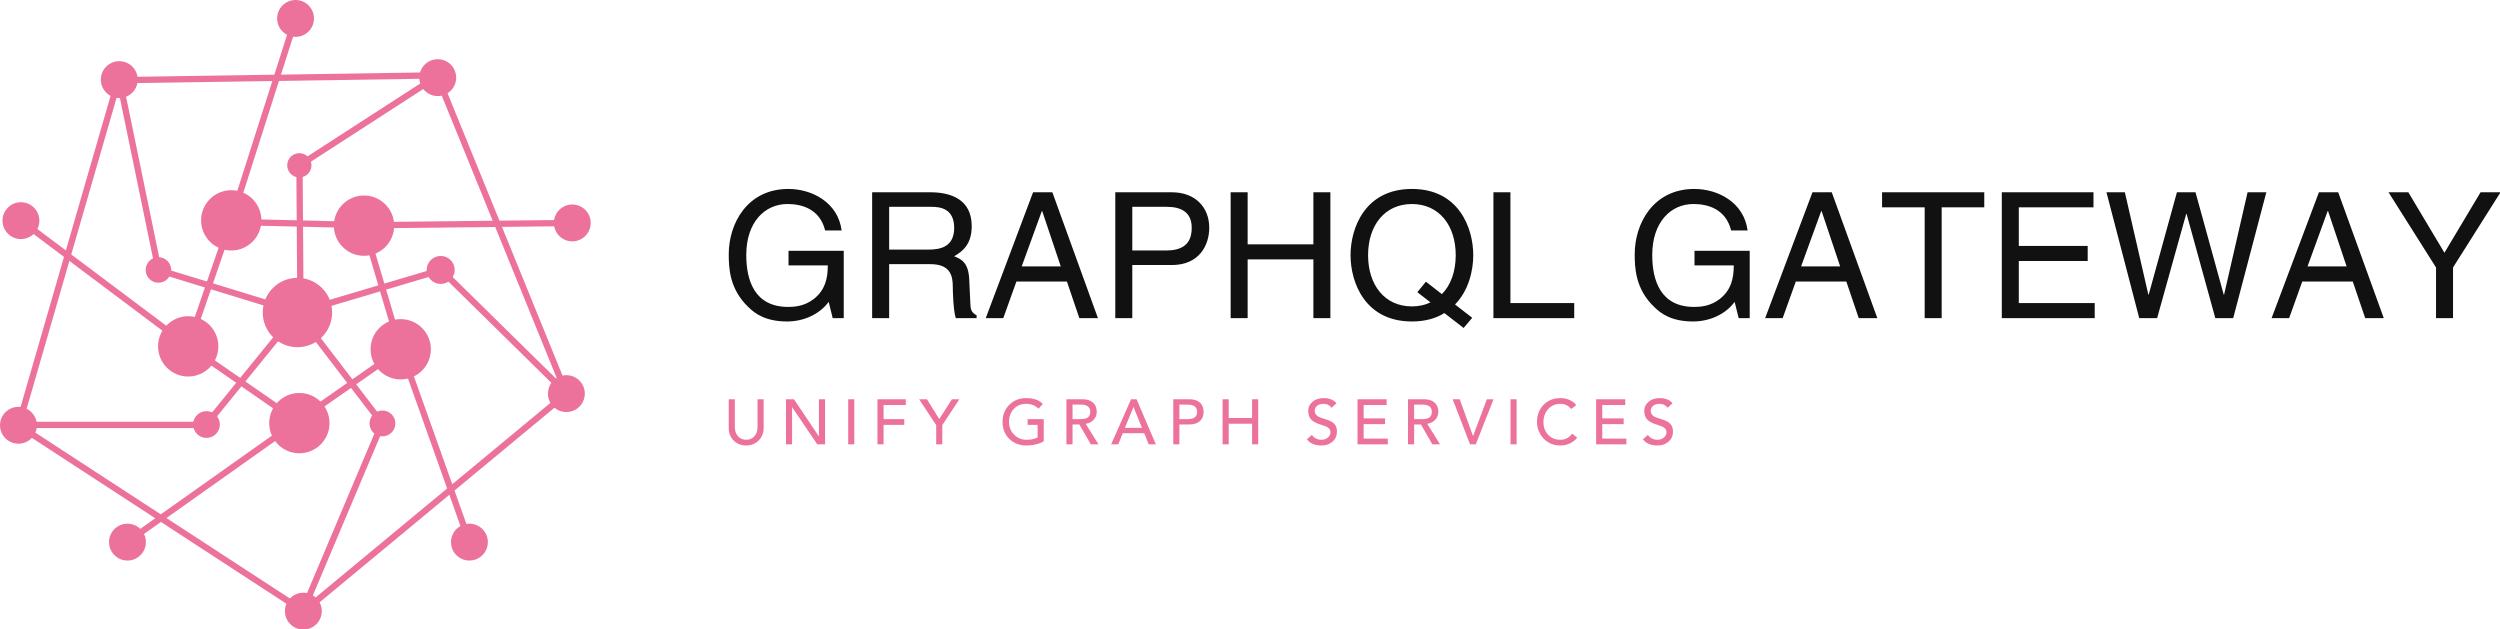 <svg width="466" height="117.296" viewBox="0 0 370.5 93.258" class="css-1j8o68f"><defs id="SvgjsDefs7588"></defs><g id="SvgjsG7589" featurekey="9id2mP-0" transform="matrix(0.933,0,0,0.933,-2.878,0.001)" fill="#ec729c"><rect xmlns="http://www.w3.org/2000/svg" x="42.607" y="47.076" transform="matrix(0.776 0.631 -0.631 0.776 46.567 -14.077)" width="1" height="22.92"></rect><rect xmlns="http://www.w3.org/2000/svg" x="45.986" y="57.948" transform="matrix(0.608 0.794 -0.794 0.608 68.743 -22.414)" width="22.194" height="1"></rect><rect xmlns="http://www.w3.org/2000/svg" x="61.209" y="34.391" transform="matrix(0.285 0.959 -0.959 0.285 88.462 -26.075)" width="1" height="23.738"></rect><rect xmlns="http://www.w3.org/2000/svg" x="38.984" y="37.368" transform="matrix(0.007 1 -1 0.007 88.247 -13.169)" width="23.546" height="1"></rect><rect xmlns="http://www.w3.org/2000/svg" x="27.744" y="45.76" transform="matrix(0.956 0.293 -0.293 0.956 15.268 -9.478)" width="23.094" height="1"></rect><rect xmlns="http://www.w3.org/2000/svg" x="35.832" y="34.683" transform="matrix(0.946 0.325 -0.325 0.946 16.643 -9.366)" width="1" height="20.809"></rect><rect xmlns="http://www.w3.org/2000/svg" x="31.072" y="60.446" transform="matrix(0.822 0.569 -0.569 0.822 42.108 -12.866)" width="21.141" height="1"></rect><rect xmlns="http://www.w3.org/2000/svg" x="58.047" y="51.212" transform="matrix(0.572 0.82 -0.82 0.572 75.267 -21.82)" width="1" height="20.036"></rect><rect xmlns="http://www.w3.org/2000/svg" x="53.541" y="45.129" transform="matrix(0.284 0.959 -0.959 0.284 89.417 -28.548)" width="20.584" height="1"></rect><rect xmlns="http://www.w3.org/2000/svg" x="39.708" y="35.004" transform="matrix(1 0.024 -0.024 1 0.878 -1.212)" width="21.201" height="1"></rect><rect xmlns="http://www.w3.org/2000/svg" x="36.331" y="59.987" transform="matrix(0.578 0.816 -0.816 0.578 77.966 2.224)" width="1" height="33.1"></rect><rect xmlns="http://www.w3.org/2000/svg" x="55.959" y="70.302" transform="matrix(0.335 0.942 -0.942 0.335 114.719 -20.953)" width="32.492" height="1"></rect><rect xmlns="http://www.w3.org/2000/svg" x="76.946" y="19.044" transform="matrix(0.011 1 -1 0.011 112.198 -42.238)" width="1" height="33.083"></rect><rect xmlns="http://www.w3.org/2000/svg" x="44.371" y="2.123" transform="matrix(0.953 0.304 -0.304 0.953 7.922 -12.733)" width="0.999" height="33.928"></rect><rect xmlns="http://www.w3.org/2000/svg" x="3.101" y="44.487" transform="matrix(0.8 0.6 -0.6 0.8 30.9 -2.818)" width="33.161" height="1"></rect><rect xmlns="http://www.w3.org/2000/svg" x="13.446" y="11.595" transform="matrix(0.961 0.278 -0.278 0.961 11.716 -2.296)" width="1" height="57.08"></rect><rect xmlns="http://www.w3.org/2000/svg" x="1.626" y="81.812" transform="matrix(0.838 0.546 -0.546 0.838 49.627 -2.277)" width="54.033" height="1"></rect><rect xmlns="http://www.w3.org/2000/svg" x="71.659" y="52.69" transform="matrix(0.638 0.77 -0.77 0.638 87.625 -26.671)" width="1" height="54.215"></rect><rect xmlns="http://www.w3.org/2000/svg" x="55.738" y="36.926" transform="matrix(0.377 0.926 -0.926 0.377 86.266 -53.405)" width="54.19" height="1"></rect><rect xmlns="http://www.w3.org/2000/svg" x="46.824" y="-12.954" transform="matrix(0.015 1 -1 0.015 58.972 -35.158)" width="1" height="50.592"></rect><rect xmlns="http://www.w3.org/2000/svg" x="6.016" y="66.991" width="29.866" height="1"></rect><rect xmlns="http://www.w3.org/2000/svg" x="9.472" y="27.565" transform="matrix(0.202 0.979 -0.979 0.202 47.599 -2.311)" width="31.493" height="1"></rect><rect xmlns="http://www.w3.org/2000/svg" x="61.126" y="6.058" transform="matrix(0.543 0.84 -0.84 0.543 44.248 -43)" width="1" height="26.18"></rect><rect xmlns="http://www.w3.org/2000/svg" x="69.065" y="52.2" transform="matrix(0.713 0.701 -0.701 0.713 60.821 -43.126)" width="28.006" height="1"></rect><rect xmlns="http://www.w3.org/2000/svg" x="57.052" y="65.986" transform="matrix(0.921 0.389 -0.389 0.921 36.441 -15.905)" width="1" height="32.356"></rect><circle xmlns="http://www.w3.org/2000/svg" cx="6.41" cy="35.047" r="2.928"></circle><circle xmlns="http://www.w3.org/2000/svg" cx="32.979" cy="55.017" r="4.79"></circle><circle xmlns="http://www.w3.org/2000/svg" cx="93.05" cy="62.521" r="2.928"></circle><circle xmlns="http://www.w3.org/2000/svg" cx="93.987" cy="35.41" r="2.927"></circle><circle xmlns="http://www.w3.org/2000/svg" cx="51.269" cy="97.073" r="2.928"></circle><circle xmlns="http://www.w3.org/2000/svg" cx="6.014" cy="67.55" r="2.928"></circle><circle xmlns="http://www.w3.org/2000/svg" cx="50.332" cy="49.641" r="5.511"></circle><circle xmlns="http://www.w3.org/2000/svg" cx="39.816" cy="35" r="4.789"></circle><circle xmlns="http://www.w3.org/2000/svg" cx="60.904" cy="35.842" r="4.79"></circle><circle xmlns="http://www.w3.org/2000/svg" cx="77.649" cy="86.109" r="2.927"></circle><circle xmlns="http://www.w3.org/2000/svg" cx="50.635" cy="67.21" r="4.79"></circle><circle xmlns="http://www.w3.org/2000/svg" cx="66.735" cy="55.478" r="4.79"></circle><circle xmlns="http://www.w3.org/2000/svg" cx="28.249" cy="42.878" r="2.028"></circle><circle xmlns="http://www.w3.org/2000/svg" cx="50.633" cy="26.257" r="1.929"></circle><circle xmlns="http://www.w3.org/2000/svg" cx="35.881" cy="67.432" r="2.128"></circle><circle xmlns="http://www.w3.org/2000/svg" cx="63.833" cy="67.256" r="2.053"></circle><circle xmlns="http://www.w3.org/2000/svg" cx="50.031" cy="2.927" r="2.928"></circle><circle xmlns="http://www.w3.org/2000/svg" cx="72.616" cy="12.331" r="2.928"></circle><circle xmlns="http://www.w3.org/2000/svg" cx="73.085" cy="42.878" r="2.225"></circle><circle xmlns="http://www.w3.org/2000/svg" cx="23.331" cy="86.109" r="2.928"></circle><circle xmlns="http://www.w3.org/2000/svg" cx="22.03" cy="12.645" r="2.928"></circle></g><g id="SvgjsG7590" featurekey="zfl5BF-0" transform="matrix(1.299,0,0,1.299,106.753,21.169)" fill="#111111"><path d="M7.78 13.98 l0 -1.66 l6.3 0 l0 7.68 l-1.26 0 l-0.46 -1.86 c-0.98 1.36 -2.78 2.24 -4.74 2.24 c-2.46 0 -3.66 -0.9 -4.4 -1.62 c-2.2 -2.08 -2.26 -4.54 -2.26 -6.06 c0 -3.5 2.12 -7.44 6.8 -7.44 c2.68 0 5.66 1.52 6.08 4.74 l-1.88 0 c-0.62 -2.5 -2.72 -3.02 -4.3 -3.02 c-2.58 0 -4.7 2.06 -4.7 5.82 c0 2.92 0.96 5.92 4.78 5.92 c0.72 0 1.88 -0.08 2.94 -0.92 c1.26 -1 1.58 -2.28 1.58 -3.82 l-4.48 0 z M19.26 13.84 l0 6.16 l-1.94 0 l0 -14.36 l6.64 0 c2.36 0 4.72 0.82 4.72 3.86 c0 2.12 -1.08 2.9 -2 3.44 c0.82 0.34 1.64 0.7 1.72 2.7 l0.12 2.6 c0.02 0.8 0.12 1.1 0.72 1.44 l0 0.32 l-2.38 0 c-0.28 -0.88 -0.34 -3.06 -0.34 -3.6 c0 -1.18 -0.24 -2.56 -2.56 -2.56 l-4.7 0 z M19.26 7.3 l0 4.88 l4.5 0 c1.42 0 2.92 -0.36 2.92 -2.48 c0 -2.22 -1.62 -2.4 -2.58 -2.4 l-4.84 0 z M39.54 15.82 l-5.76 0 l-1.5 4.18 l-2 0 l5.4 -14.36 l2.2 0 l5.2 14.36 l-2.12 0 z M34.38 14.1 l4.46 0 l-2.12 -6.32 l-0.04 0 z M47 7.3 l0 4.98 l3.86 0 c1.74 0 2.92 -0.64 2.92 -2.58 c0 -1.82 -1.24 -2.4 -2.84 -2.4 l-3.94 0 z M47 13.94 l0 6.06 l-1.94 0 l0 -14.36 l6.46 0 c2.66 0 4.26 1.72 4.26 4.04 c0 2 -1.14 4.26 -4.26 4.26 l-4.52 0 z M67.66 11.58 l0 -5.94 l1.94 0 l0 14.36 l-1.94 0 l0 -6.7 l-7.5 0 l0 6.7 l-1.94 0 l0 -14.36 l1.94 0 l0 5.94 l7.5 0 z M79.52 17.04 l0.98 -1.2 l1.82 1.42 c1.02 -1.02 1.58 -2.6 1.58 -4.44 c0 -3.38 -1.88 -5.84 -5 -5.84 s-5 2.46 -5 5.84 s1.88 5.84 5 5.84 c0.8 0 1.52 -0.16 2.12 -0.46 z M85.78 19.96 l-0.98 1.16 l-2.2 -1.7 c-0.94 0.6 -2.18 0.96 -3.7 0.96 c-5.36 0 -7 -4.46 -7 -7.56 s1.64 -7.56 7 -7.56 s7 4.46 7 7.56 c0 1.82 -0.56 4.08 -2.08 5.62 z M90.14 5.64 l0 12.64 l7.28 0 l0 1.72 l-9.22 0 l0 -14.36 l1.94 0 z M111.14 13.98 l0 -1.66 l6.3 0 l0 7.68 l-1.26 0 l-0.46 -1.86 c-0.98 1.36 -2.78 2.24 -4.74 2.24 c-2.46 0 -3.66 -0.9 -4.4 -1.62 c-2.2 -2.08 -2.26 -4.54 -2.26 -6.06 c0 -3.5 2.12 -7.44 6.8 -7.44 c2.68 0 5.66 1.52 6.08 4.74 l-1.88 0 c-0.62 -2.5 -2.72 -3.02 -4.3 -3.02 c-2.58 0 -4.7 2.06 -4.7 5.82 c0 2.92 0.96 5.92 4.78 5.92 c0.72 0 1.88 -0.08 2.94 -0.92 c1.26 -1 1.58 -2.28 1.58 -3.82 l-4.48 0 z M128.46 15.82 l-5.76 0 l-1.5 4.18 l-2 0 l5.4 -14.36 l2.2 0 l5.2 14.36 l-2.12 0 z M123.3 14.1 l4.46 0 l-2.12 -6.32 l-0.04 0 z M132.54 7.36 l0 -1.72 l11.66 0 l0 1.72 l-4.86 0 l0 12.64 l-1.94 0 l0 -12.64 l-4.86 0 z M156.8 18.28 l0 1.72 l-10.6 0 l0 -14.36 l10.46 0 l0 1.72 l-8.52 0 l0 4.4 l7.86 0 l0 1.72 l-7.86 0 l0 4.8 l8.66 0 z M167.24 8.1 l-3.32 11.9 l-2.04 0 l-3.74 -14.36 l2.1 0 l2.68 11.68 l0.04 0 l3.22 -11.68 l2.12 0 l3.22 11.68 l0.04 0 l2.68 -11.68 l2.14 0 l-3.78 14.36 l-2.04 0 l-3.28 -11.9 l-0.04 0 z M186.24 15.82 l-5.76 0 l-1.5 4.18 l-2 0 l5.4 -14.36 l2.2 0 l5.2 14.36 l-2.12 0 z M181.08 14.1 l4.46 0 l-2.12 -6.32 l-0.04 0 z M197.68 14.22 l0 5.78 l-1.94 0 l0 -5.78 l-5.42 -8.58 l2.26 0 l4.12 6.9 l4.12 -6.9 l2.28 0 z"></path></g><g id="SvgjsG7591" featurekey="pYXC9J-0" transform="matrix(0.472,0,0,0.472,107.263,56.412)" fill="#ec729c"><path d="M3.48 5.84 l0 8.74 c0 1.16 0.323 2.113 0.97 2.86 s1.51 1.12 2.59 1.12 s1.943 -0.373 2.59 -1.12 s0.97 -1.7 0.97 -2.86 l0 -8.74 l1.92 0 l0 9.06 c0 0.973 -0.23 1.883 -0.69 2.73 s-1.113 1.513 -1.96 2 s-1.79 0.73 -2.83 0.73 c-1.6 0 -2.913 -0.523 -3.94 -1.57 s-1.54 -2.343 -1.54 -3.89 l0 -9.06 l1.92 0 z M22.044 5.84 l7.8 11.64 l0.04 0 l0 -11.64 l1.92 0 l0 14.16 l-2.44 0 l-7.88 -11.64 l-0.04 0 l0 11.64 l-1.92 0 l0 -14.16 l2.52 0 z M40.988 5.84 l0 14.16 l-1.92 0 l0 -14.16 l1.92 0 z M57.152 5.84 l0 1.8 l-6.98 0 l0 4.44 l6.5 0 l0 1.8 l-6.5 0 l0 6.12 l-1.92 0 l0 -14.16 l8.9 0 z M63.796 5.84 l3.86 6.22 l3.98 -6.22 l2.34 0 l-5.36 8.12 l0 6.04 l-1.92 0 l0 -6.04 l-5.36 -8.12 l2.46 0 z M94.924 5.48 c2.36 0 4.113 0.613 5.26 1.84 l-1.36 1.46 c-1.053 -1 -2.36 -1.5 -3.92 -1.5 s-2.84 0.537 -3.84 1.61 s-1.5 2.417 -1.5 4.03 c0 1.627 0.53 2.973 1.59 4.04 s2.363 1.6 3.91 1.6 c1.467 0 2.627 -0.247 3.48 -0.74 l0 -3.94 l-3.14 0 l0 -1.8 l5.06 0 l0 6.98 c-0.693 0.413 -1.53 0.733 -2.51 0.96 s-1.93 0.34 -2.85 0.34 c-2.227 0 -4.047 -0.693 -5.46 -2.08 s-2.12 -3.173 -2.12 -5.36 c0 -2.107 0.697 -3.873 2.09 -5.3 s3.163 -2.14 5.31 -2.14 z M112.668 5.84 c1.387 0 2.473 0.347 3.26 1.04 s1.18 1.667 1.18 2.92 c0 0.947 -0.323 1.773 -0.97 2.48 s-1.477 1.127 -2.49 1.26 l-0.02 0 l4.02 6.46 l-2.4 0 l-3.6 -6.24 l-2.14 0 l0 6.24 l-1.92 0 l0 -14.16 l5.08 0 z M112.108 12.08 c1 0 1.743 -0.183 2.23 -0.55 s0.73 -0.943 0.73 -1.73 c0 -1.52 -0.987 -2.28 -2.96 -2.28 l-2.6 0 l0 4.56 l2.6 0 z M129.612 5.84 l6.06 14.16 l-2.24 0 l-1.42 -3.5 l-6.74 0 l-1.4 3.5 l-2.24 0 l6.24 -14.16 l1.74 0 z M125.952 14.82 l5.36 0 l-2.64 -6.5 l-0.04 0 z M146.216 5.84 c1.373 0 2.457 0.34 3.25 1.02 s1.19 1.66 1.19 2.94 c0 1.24 -0.393 2.21 -1.18 2.91 s-1.873 1.05 -3.26 1.05 l-3.16 0 l0 6.24 l-1.92 0 l0 -14.16 l5.08 0 z M145.656 12.08 c1 0 1.743 -0.183 2.23 -0.55 s0.73 -0.943 0.73 -1.73 c0 -1.52 -0.987 -2.28 -2.96 -2.28 l-2.6 0 l0 4.56 l2.6 0 z M158.54 5.84 l0 5.88 l7.34 0 l0 -5.88 l1.92 0 l0 14.16 l-1.92 0 l0 -6.48 l-7.34 0 l0 6.48 l-1.92 0 l0 -14.16 l1.92 0 z M188.308 5.48 c1.84 0 3.2 0.54 4.08 1.62 l-1.56 1.42 c-0.24 -0.373 -0.58 -0.673 -1.02 -0.9 s-0.947 -0.34 -1.52 -0.34 c-0.827 0 -1.49 0.203 -1.99 0.61 s-0.75 0.93 -0.75 1.57 c0 1.067 0.707 1.813 2.12 2.24 l1.78 0.58 c1 0.32 1.763 0.767 2.29 1.34 s0.79 1.36 0.79 2.36 c0 1.307 -0.463 2.363 -1.39 3.17 s-2.103 1.21 -3.53 1.21 c-2.04 0 -3.547 -0.653 -4.52 -1.96 l1.58 -1.36 c0.307 0.48 0.727 0.853 1.26 1.12 s1.113 0.4 1.74 0.4 c0.787 0 1.453 -0.227 2 -0.68 s0.82 -1.013 0.82 -1.68 c0 -0.493 -0.167 -0.907 -0.5 -1.24 s-0.933 -0.633 -1.8 -0.9 l-1.26 -0.42 c-1.267 -0.427 -2.153 -0.97 -2.66 -1.63 s-0.76 -1.51 -0.76 -2.55 c0 -1.107 0.447 -2.047 1.34 -2.82 s2.047 -1.16 3.46 -1.16 z M208.132 5.84 l0 1.8 l-7.22 0 l0 4.22 l6.72 0 l0 1.8 l-6.72 0 l0 4.54 l7.58 0 l0 1.8 l-9.5 0 l0 -14.16 l9.14 0 z M219.916 5.84 c1.387 0 2.473 0.347 3.26 1.04 s1.18 1.667 1.18 2.92 c0 0.947 -0.323 1.773 -0.97 2.48 s-1.477 1.127 -2.49 1.26 l-0.02 0 l4.02 6.46 l-2.4 0 l-3.6 -6.24 l-2.14 0 l0 6.24 l-1.92 0 l0 -14.16 l5.08 0 z M219.356 12.08 c1 0 1.743 -0.183 2.23 -0.55 s0.73 -0.943 0.73 -1.73 c0 -1.52 -0.987 -2.28 -2.96 -2.28 l-2.6 0 l0 4.56 l2.6 0 z M231.08 5.84 l4.16 11.52 l0.04 0 l4.32 -11.52 l2.1 0 l-5.58 14.16 l-1.8 0 l-5.46 -14.16 l2.22 0 z M248.944 5.84 l0 14.16 l-1.92 0 l0 -14.16 l1.92 0 z M262.708 5.48 c1 0 1.937 0.187 2.81 0.56 s1.59 0.92 2.15 1.64 l-1.6 1.22 c-0.867 -1.08 -2.007 -1.62 -3.42 -1.62 c-1.533 0 -2.797 0.547 -3.79 1.64 s-1.49 2.467 -1.49 4.12 c0 1.6 0.49 2.92 1.47 3.96 s2.25 1.56 3.81 1.56 s2.793 -0.633 3.7 -1.9 l1.62 1.22 c-0.56 0.747 -1.307 1.347 -2.24 1.8 s-1.973 0.68 -3.12 0.68 c-1.36 0 -2.593 -0.33 -3.7 -0.99 s-1.98 -1.567 -2.62 -2.72 s-0.96 -2.363 -0.96 -3.63 c0 -2.187 0.687 -3.99 2.06 -5.41 s3.147 -2.13 5.32 -2.13 z M283.052 5.84 l0 1.8 l-7.22 0 l0 4.22 l6.72 0 l0 1.8 l-6.72 0 l0 4.54 l7.58 0 l0 1.8 l-9.5 0 l0 -14.16 l9.14 0 z M293.816 5.48 c1.84 0 3.2 0.54 4.08 1.62 l-1.56 1.42 c-0.24 -0.373 -0.58 -0.673 -1.02 -0.9 s-0.947 -0.34 -1.52 -0.34 c-0.827 0 -1.49 0.203 -1.99 0.61 s-0.75 0.93 -0.75 1.57 c0 1.067 0.707 1.813 2.12 2.24 l1.78 0.58 c1 0.32 1.763 0.767 2.29 1.34 s0.79 1.36 0.79 2.36 c0 1.307 -0.463 2.363 -1.39 3.17 s-2.103 1.21 -3.53 1.21 c-2.04 0 -3.547 -0.653 -4.52 -1.96 l1.58 -1.36 c0.307 0.48 0.727 0.853 1.26 1.12 s1.113 0.4 1.74 0.4 c0.787 0 1.453 -0.227 2 -0.68 s0.82 -1.013 0.82 -1.68 c0 -0.493 -0.167 -0.907 -0.5 -1.24 s-0.933 -0.633 -1.8 -0.9 l-1.26 -0.42 c-1.267 -0.427 -2.153 -0.97 -2.66 -1.63 s-0.76 -1.51 -0.76 -2.55 c0 -1.107 0.447 -2.047 1.34 -2.82 s2.047 -1.16 3.46 -1.16 z"></path></g></svg>